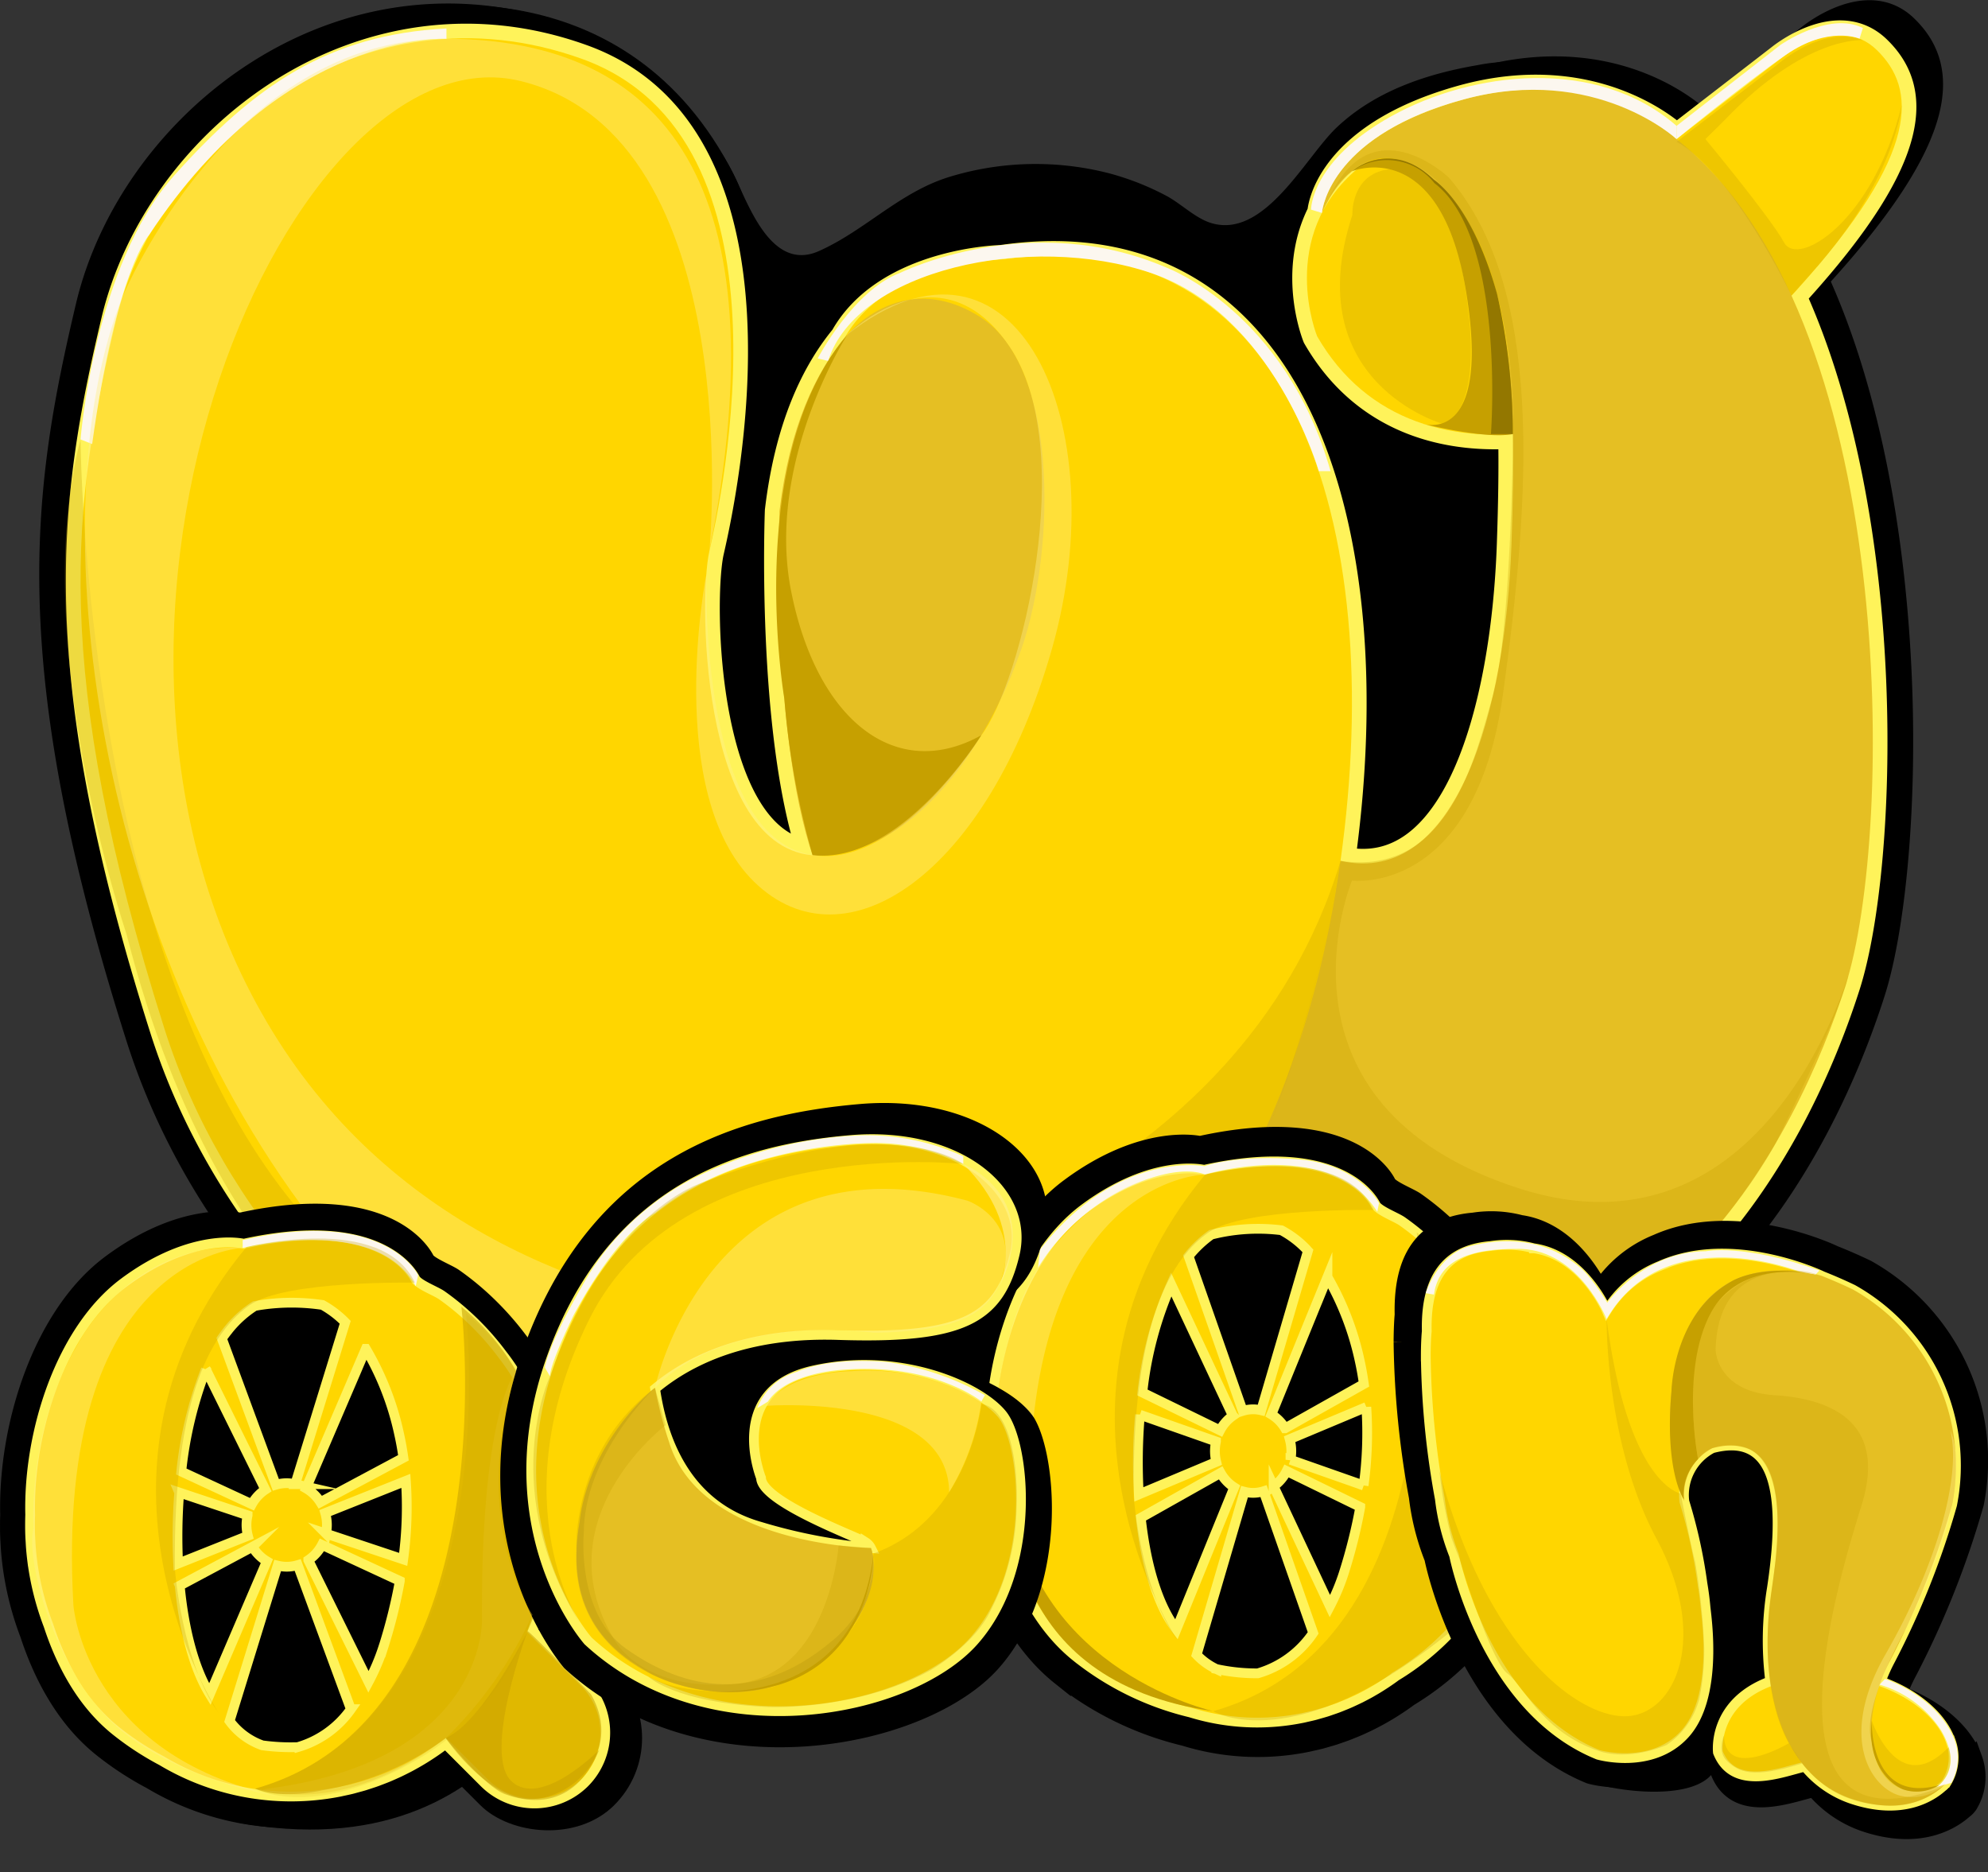 <svg xmlns="http://www.w3.org/2000/svg" width="203.464" height="191.596" viewBox="0 0 203.464 191.596">
  <rect x="0" y="0" width="203.464" height="191.596" fill="#333333" stroke="none"/>
  <g id="Group_1167" data-name="Group 1167" transform="translate(417.919 -212.133)">
    <rect id="Rectangle_1891" data-name="Rectangle 1891" width="19.406" height="33.718" rx="9.703" transform="translate(-385.75 379.887) rotate(-45)"/>
    <path id="Path_1352" data-name="Path 1352" d="M-228.813,240.51c13.3-14.685,12.686-21.415,8.509-25.466s-10.21.957-10.21.957l-10.984,8.48s-8.3-8.193-22.742-4.148S-279.05,232.3-279.05,232.3s1.6-3.937,4.631-5.331c-.281.193-.551.394-.805.606-8.664,7.242-4.332,17.791-4.332,17.791,4.6,7.99,12.35,10.868,20.721,10.347.077,3.692,0,7.624-.145,11.775-.619,17.327-5.724,36.2-18.1,33.416,5-35.685-5.207-68.136-35.891-63.668,0,0-12.1.255-16.619,8.29,0,0,.1-.127.283-.335-3.454,4.033-6.142,9.971-7.18,18.639,0,0-.927,23.217,3.5,36.465-11.729-1.029-12.106-27.022-10.926-32.188,1.238-5.415,9.747-43.724-13.459-52.107s-44.865,8.583-49.4,27.767-7.013,36.6,5.157,74.921,59.461,67.539,102.133,31.375h0a42.882,42.882,0,0,0,22.043,7.361c34.242,1.65,48.681-27.228,53.838-43.318,4.034-12.586,5.227-48.9-5.724-73.053C-229.158,240.872-228.979,240.694-228.813,240.51Z" transform="translate(-2.401 -0.308)" stroke="#000" stroke-miterlimit="10" stroke-width="2"/>
    <path id="Path_1353" data-name="Path 1353" d="M-352.822,213.154s22.211-4.96,33.5,15.919S-353.319,213.249-352.822,213.154Z" transform="translate(-23.987 0)"/>
    <path id="Path_1354" data-name="Path 1354" d="M-240.259,219.988a16.673,16.673,0,0,0-7.339-.165c-5.26.9-10.49,2.657-14.429,6.378-3.186,3.01-7.366,11.429-12.83,9.791-1.642-.492-3.094-1.991-4.621-2.8a27.7,27.7,0,0,0-5.708-2.26,30.152,30.152,0,0,0-16.225.253c-5.246,1.521-8.783,5.514-13.606,7.667-4.542,2.028-6.884-3.858-8.4-7.154-3.6-7.847-12.6-15-21.252-16.306a.473.473,0,0,0-.42.788.467.467,0,0,1-.4.779,12.844,12.844,0,0,0-13.721,9.178c-.833,2.862-1.546,5.294-1.732,5.894-.517,1.665-4.375,36.607-4.966,42.154-.565,5.3,12.661,39.721,13.838,42.77a.46.46,0,0,0,.308.279c3.7,1.047,51.861,14.673,55.908,14.79s44.794-21.213,47.824-22.8a.458.458,0,0,0,.231-.293l8.314-31.379a.42.42,0,0,1,.025-.071l12.111-27.21a.485.485,0,0,0,.041-.19l.061-22.4a.473.473,0,0,0-.238-.411l-5.861-3.335c-2.122-1.207-4.147-2.984-6.442-3.785C-239.944,220.085-240.1,220.034-240.259,219.988Z" transform="translate(-19.084 -1.027)"/>
    <path id="Path_1355" data-name="Path 1355" d="M-229.738,243.7c12.859-14.192,12.261-20.7,8.224-24.613s-9.869.925-9.869.925L-242,228.21s-8.025-7.919-21.98-4.009-14.313,11.567-14.313,11.567,1.544-3.806,4.476-5.153c-.272.187-.533.38-.778.586-8.373,7-4.187,17.2-4.187,17.2,4.45,7.722,11.936,10.5,20.027,10,.074,3.568,0,7.368-.14,11.381-.6,16.746-5.532,34.988-17.494,32.3,4.835-34.49-5.032-65.853-34.689-61.535,0,0-11.7.247-16.063,8.012,0,0,.094-.123.274-.323-3.338,3.9-5.936,9.637-6.939,18.015,0,0-.9,22.439,3.382,35.243-11.336-.995-11.7-26.116-10.56-31.11,1.2-5.233,9.42-42.26-13.008-50.362s-43.362,8.3-47.748,26.837-6.778,35.372,4.984,72.411,57.469,65.277,98.711,30.325h0a41.445,41.445,0,0,0,21.306,7.114c33.094,1.6,47.05-26.316,52.034-41.867,3.9-12.163,5.052-47.261-5.532-70.606C-230.071,244.052-229.9,243.879-229.738,243.7Z" transform="translate(-4.333 -1.841)" fill="#ffd600" stroke="#fff35a" stroke-miterlimit="10" stroke-width="3"/>
    <g id="Group_1166" data-name="Group 1166" transform="translate(-409.675 215.718)">
      <g id="Group_1165" data-name="Group 1165" transform="translate(125.515)">
        <path id="Path_1356" data-name="Path 1356" d="M-166.931,228.21l10.616-8.2s5.831-4.84,9.869-.925,4.635,10.421-8.224,24.613-38.876,22.337-49.044,4.694c0,0-4.186-10.2,4.187-17.2S-166.931,228.21-166.931,228.21Z" transform="translate(204.76 -217.56)" fill="#ffd600"/>
      </g>
      <path id="Path_1357" data-name="Path 1357" d="M-235.555,239.09s4.146-10.249,11.772-3.072,8.224,20.335,7.625,37.081-5.532,34.988-17.494,32.3-3.588-52.183-23.475-60.557c0,0-29.9-9.013-33.941,24.725,0,0-1.047,26.113,4.485,38.075S-267.1,358.428-234,360.023s47.05-26.316,52.034-41.867,5.483-68.581-17.295-86.624c0,0-8.025-7.919-21.98-4.009S-235.555,239.09-235.555,239.09Z" transform="translate(362.605 -220.883)" fill="#e5bf23"/>
      <path id="Path_1358" data-name="Path 1358" d="M-327.141,248.748s5.646-7.382,13.919-2.1,7.675,25.12,3.788,34.988c0,0-6.28,18.541-19.289,20.036s-13.457-25.867-12.261-31.1,9.42-42.26-13.008-50.362-43.362,8.3-47.748,26.837-6.778,35.372,4.984,72.411,57.469,65.277,98.711,30.325c0,0,16.82-13.022,21.655-47.512s-5.032-65.853-34.689-61.535C-311.078,240.736-322.775,240.983-327.141,248.748Z" transform="translate(405.342 -217.757)" fill="#ffd600"/>
    </g>
    <path id="Path_1359" data-name="Path 1359" d="M-367.893,216.483v1.065s-16.549-.978-30.422,20.055c0,0-3.382,3.642-5.839,21.411l-1.188-.473s1.377-17.863,9.6-27.03S-380.012,217.121-367.893,216.483Z" transform="translate(-4.333 -1.438)" fill="#fcf7ef"/>
    <path id="Path_1360" data-name="Path 1360" d="M-283.708,263.616l-1.071-.252s3.654-6.993,8.443-8.758c0,0,13.295-6.615,27.345-.5,0,0,12.1,4.537,16.7,20.793h-1.2s-4.565-16.016-17.118-20.263S-280.809,254.354-283.708,263.616Z" transform="translate(-49.453 -14.547)" fill="#fcf7ef"/>
    <path id="Path_1361" data-name="Path 1361" d="M-202.973,238.4l-1.114-.339s-.039-4.98,8.23-9.564,20.975-6.143,29.178.992v1.353s-8.285-7.677-21.685-4.09S-202.9,237.671-202.973,238.4Z" transform="translate(-79.652 -4.475)" fill="#fcf7ef"/>
    <path id="Path_1362" data-name="Path 1362" d="M-144.307,226.133l10.612-8.269s4.962-3.5,8.459-1.748l-.343,1.094s-3.175-1.384-7.555,1.666-11.172,8.611-11.172,8.611Z" transform="translate(-102.024 -1.117)" fill="#fcf7ef"/>
    <path id="Path_1363" data-name="Path 1363" d="M-197.394,239.067s9.02-3.78,11.666,12.224-4.393,13.613-4.393,13.613,6.3,1.613,9.191,1.057c0,0,.492-22.935-11.037-27.875A5.583,5.583,0,0,0-197.394,239.067Z" transform="translate(-82.157 -9.405)" fill="#c6a000"/>
    <path id="Path_1364" data-name="Path 1364" d="M-197.394,239.061s3.984-3.449,8.384.867c0,0,3.908,2.407,6.47,11.678a65.911,65.911,0,0,1,1.609,14.348h-2.239s1.537-20.1-5.788-25.68A6.167,6.167,0,0,0-197.394,239.061Z" transform="translate(-82.157 -9.4)" fill="#937700"/>
    <path id="Path_1365" data-name="Path 1365" d="M-188.886,265.552s-14.817-4.246-9.2-21.367c0,0-.166-3.579,2.92-4.5,0,0,7.252-2.885,9.006,14.886C-186.157,254.569-184.859,264.354-188.886,265.552Z" transform="translate(-81.423 -10.056)" fill="#c6a000" opacity="0.29"/>
    <path id="Path_1366" data-name="Path 1366" d="M-213.432,242.117s1.869-5.572,7.54-4.69,12.178,12.359,11.621,28.861c0,0-.243,19.747-2.043,25.877s-4.377,18.607-15.609,16.967c0,0-4.665,33.924-21.165,49.524,0,0,27.2,8.148,42.492,1.294,0,0,14.815-6.836,23.2-21.9,0,0,6.445-12.973,7.361-16.823s-7.043,29.989-33.632,21.42-17.084-31.5-17.084-31.5,12.548,1.638,15.446-19.029,4.159-41.711-5.544-52.927C-200.851,239.191-209.126,231.307-213.432,242.117Z" transform="translate(-68.798 -8.898)" fill="#c6a000" opacity="0.29"/>
    <path id="Path_1367" data-name="Path 1367" d="M-125.236,218.174s-5.813-.54-14.129,8.155l-1.985,1.967s6.663,8.035,8.057,10.595,9.065-2.071,12.034-14.074c0,0-.528,6.96-8.277,16.1l-3.007,3.4s-6.119-12.746-11.763-15.743l10.329-7.913S-129.348,216.54-125.236,218.174Z" transform="translate(-102.024 -1.928)" fill="#c6a000" opacity="0.29"/>
    <path id="Path_1368" data-name="Path 1368" d="M-277.351,326.825s-5.123,36.831-21.655,47.512c0,0,1.447,4.556-21.662,15.129,0,0-20.515,5.509-49.652-9.08,0,0-21.092-6.244-31.3-46.128,0,0-10.133-29.868-4.685-50.564,0,0,.616,123.95,79.286,85.719C-327.018,369.413-287.667,361.229-277.351,326.825Z" transform="translate(-3.37 -26.592)" fill="#c6a000" opacity="0.29"/>
    <path id="Path_1369" data-name="Path 1369" d="M-284.287,266.569s-8.389,13.036-5.743,26.289,10.764,19.551,19.465,14.7c0,0-8.289,13.319-17.279,12.268a82.21,82.21,0,0,1-2.888-16S-294.99,279.1-284.287,266.569Z" transform="translate(-46.912 -20.183)" fill="#c6a000"/>
    <path id="Path_1370" data-name="Path 1370" d="M-303.61,288.6s-4.4,22.421,4.885,31.494,23.891-.756,30.479-23.817-3.664-45.817-20.937-32.171c0,0,9.382-9.317,16.564,1.156s1.194,34.6-2.842,39.834c0,0-8.338,13.659-17.279,12.268S-303.726,299.951-303.61,288.6Z" transform="translate(-42.016 -17.721)" fill="#fe8" opacity="0.42"/>
    <path id="Path_1371" data-name="Path 1371" d="M-340.717,270.609s4.078-42.325-19.292-48.1-50.273,55.039-26,96.3,82.359,30.469,82.359,30.469-50.648,22.484-75.459-7.4-30.377-75.743-21.671-97.295c0,0,10.974-26.478,33.152-26.409S-333.213,232.989-340.717,270.609Z" transform="translate(-4.599 -2.075)" fill="#fe8" opacity="0.42"/>
    <path id="Path_1372" data-name="Path 1372" d="M-225.775,468.562s.912-15.642-8.066-13c-3.1.914-10.347,6.969-15.216,5.716l-11.783-7.79-16.076,4.106-20.662-1.357L-309.588,450l-7.523-.63-35.957.74-7.77.726-17.768,13.442-15.444-2.016-5.223-20.889,1.713-12.387,2.194-9.443s9.451-4.75,9.955-4.517,12.148,1.419,12.148,1.419l6.5,7.522,11.429,3.087,13.648-4.435,15-4.84,21.8-2.1,13.372-4.934,13.344-3.427,8.821,6.874,39.191,16.648a14.327,14.327,0,0,1,3.529,8.234c.63,5.418,4.158,18.272,4.158,20.415s-3.127,8.39-3.127,8.39Z" transform="translate(-6.604 -72.858)"/>
    <path id="Path_1373" data-name="Path 1373" d="M-346.116,475.662s-6,26.134-34.329,21.618C-399.938,494.173-346.116,475.662-346.116,475.662Z" transform="translate(-12.058 -98.435)"/>
    <path id="Path_1374" data-name="Path 1374" d="M-204.774,415.78a25.128,25.128,0,0,0-2.975-4.845,30.457,30.457,0,0,0-4.016-4.4,29,29,0,0,0-2.666-2.123c-.661-.466-2.579-1.18-2.957-1.824,0,0-3.259-7.411-19.1-3.914,0,0-5.637-1.395-13.329,4.32s-11.367,18.853-10.294,28.488c0,0,.566,14.394,9.41,21.44a32.478,32.478,0,0,0,12.665,6.173,25.241,25.241,0,0,0,11.182.848q.689-.1,1.365-.242c.151-.031.3-.069.447-.1.3-.066.6-.132.891-.208.177-.046.351-.1.526-.15.262-.074.524-.147.783-.23.187-.059.372-.126.557-.19.242-.083.484-.165.722-.255.191-.071.379-.15.568-.226.228-.092.457-.184.683-.282.19-.083.379-.172.567-.26.218-.1.435-.2.649-.31.19-.094.378-.194.566-.293.207-.109.412-.22.616-.335q.283-.161.561-.327.3-.177.587-.36t.552-.359q.283-.188.559-.383c.179-.126.357-.252.532-.382a28.953,28.953,0,0,0,6.294-5.146c3.673-4.074,5.375-9.953,6.232-15.261A33.746,33.746,0,0,0-204.774,415.78Zm-30.363,38.477a7.209,7.209,0,0,1-2.186-1.585l.2-.677h0L-232,434.522a3.908,3.908,0,0,0,.961.124,3.9,3.9,0,0,0,1.169-.183l5.523,15.773a11.176,11.176,0,0,1-6.164,4.5A20.95,20.95,0,0,1-235.137,454.257Zm1.529-48.784a21.1,21.1,0,0,1,5.719-.071,11.037,11.037,0,0,1,2.754,2.078c.071.072.132.158.2.232l-1.4,4.775h0l-3.8,12.966a3.916,3.916,0,0,0-.9-.108,3.9,3.9,0,0,0-1.15.177l-6.033-17.229a12.425,12.425,0,0,1,2.531-2.4C-235.009,405.722-234.316,405.578-233.608,405.473Zm12.671,38.1a23.459,23.459,0,0,1-1.547,3.693l-6.271-13.352a4.528,4.528,0,0,0,1.451-1.7l8.2,4A58.64,58.64,0,0,1-220.937,443.571Zm-18.646,6.28c-2.1-2.739-3.4-7.277-3.961-12.426l8.888-5a4.471,4.471,0,0,0,1.518,1.609Zm-4.057-23.906,8.47,2.975a5.048,5.048,0,0,0-.119,1.074,5.047,5.047,0,0,0,.15,1.206l-8.624,3.617A61.969,61.969,0,0,1-243.64,425.945Zm19.8-12.683,1.081-2.653a32,32,0,0,1,3.584,9.3c.193.864.345,1.735.471,2.609l-8.772,4.935A4.45,4.45,0,0,0-229,425.915l5.156-12.653Zm5.113,20.561-8.151-2.863a5.143,5.143,0,0,0,.093-.965,5.056,5.056,0,0,0-.179-1.332l8.532-3.578A43.292,43.292,0,0,1-218.732,433.823Zm-20.1-19.543h0l5.533,11.78a4.511,4.511,0,0,0-1.427,1.625l-8.651-4.222a40.265,40.265,0,0,1,3.212-12.022Z" transform="translate(-58.617 -69.274)" stroke="#000" stroke-miterlimit="10" stroke-width="2"/>
    <path id="Path_1375" data-name="Path 1375" d="M-205.505,418.359a23.06,23.06,0,0,0-2.735-4.453,28,28,0,0,0-3.691-4.04,26.616,26.616,0,0,0-2.45-1.951c-.608-.428-2.371-1.084-2.718-1.676,0,0-3-6.812-17.555-3.6,0,0-5.182-1.282-12.251,3.97s-10.448,17.329-9.461,26.184c0,0,.521,13.23,8.649,19.706a29.839,29.839,0,0,0,11.641,5.674,23.2,23.2,0,0,0,10.277.78c.422-.063.84-.138,1.255-.222.138-.028.273-.063.411-.094.274-.061.549-.121.819-.192.163-.043.322-.092.484-.138.241-.068.482-.135.72-.21.173-.055.342-.116.512-.175.222-.076.444-.151.663-.234.176-.066.349-.138.522-.208.21-.084.421-.169.628-.26.175-.076.348-.158.521-.238.2-.093.4-.187.6-.285.175-.088.347-.179.52-.27.19-.1.379-.2.566-.308s.345-.2.516-.3.361-.218.539-.331.34-.218.507-.329.344-.233.514-.352.327-.232.489-.352a26.609,26.609,0,0,0,5.785-4.729c3.375-3.745,4.94-9.149,5.727-14.027A31.01,31.01,0,0,0-205.505,418.359Zm-27.908,35.366a6.641,6.641,0,0,1-2.009-1.457l.183-.623h0l4.71-16.061a3.583,3.583,0,0,0,.882.114,3.585,3.585,0,0,0,1.074-.168l5.076,14.5a10.275,10.275,0,0,1-5.666,4.139A19.264,19.264,0,0,1-233.413,453.725Zm1.405-44.839a19.392,19.392,0,0,1,5.256-.065,10.137,10.137,0,0,1,2.531,1.91c.066.066.121.145.186.213l-1.287,4.388h0l-3.495,11.917a3.575,3.575,0,0,0-.83-.1,3.575,3.575,0,0,0-1.057.163l-5.545-15.836a11.459,11.459,0,0,1,2.327-2.205C-233.3,409.114-232.658,408.982-232.008,408.886Zm11.646,35.017a21.572,21.572,0,0,1-1.421,3.394l-5.764-12.272a4.161,4.161,0,0,0,1.333-1.561l7.539,3.679A53.807,53.807,0,0,1-220.362,443.9Zm-17.138,5.773c-1.933-2.517-3.126-6.689-3.641-11.421l8.169-4.6a4.109,4.109,0,0,0,1.395,1.479Zm-3.729-21.973,7.786,2.735a4.65,4.65,0,0,0-.109.987,4.638,4.638,0,0,0,.137,1.109l-7.926,3.324A57.144,57.144,0,0,1-241.229,427.7Zm18.2-11.658.994-2.438a29.435,29.435,0,0,1,3.295,8.55c.177.794.317,1.6.432,2.4l-8.063,4.536a4.1,4.1,0,0,0-1.4-1.417l4.738-11.63Zm4.7,18.9-7.492-2.632a4.637,4.637,0,0,0,.086-.887,4.648,4.648,0,0,0-.165-1.224l7.842-3.288A39.78,39.78,0,0,1-218.334,434.943Zm-18.472-17.962h0l5.085,10.827a4.15,4.15,0,0,0-1.312,1.494l-7.951-3.88a37.018,37.018,0,0,1,2.952-11.05Z" transform="translate(-60.024 -70.785)" fill="#ffd600" stroke="#fff35a" stroke-miterlimit="10" stroke-width="1"/>
    <path id="Path_1376" data-name="Path 1376" d="M-360.959,452.218c.039-.116.079-.231.118-.347.106-.323.2-.648.3-.976q.052-.176.1-.352.137-.5.258-1c.028-.118.056-.235.083-.354q.116-.506.216-1.018c.023-.116.044-.232.065-.348.063-.347.122-.7.173-1.048.016-.109.031-.219.046-.329.049-.36.093-.721.13-1.085.01-.1.018-.2.026-.3.034-.375.064-.752.084-1.131,0-.083.006-.166.01-.25.018-.4.031-.8.034-1.2,0-.055,0-.11,0-.165,0-.395,0-.79-.017-1.188a32.151,32.151,0,0,0-2.6-12.966,24.91,24.91,0,0,0-2.947-4.8,30.185,30.185,0,0,0-3.978-4.353,28.637,28.637,0,0,0-2.64-2.1c-.655-.461-2.555-1.168-2.928-1.807,0,0-3.228-7.341-18.917-3.877,0,0-5.583-1.382-13.2,4.278-6.948,5.162-10.575,16.435-10.354,25.619q-.021.577-.019,1.158c0,.055,0,.11,0,.165,0,.366.009.733.025,1.1.007.164.019.328.028.492.016.277.03.554.054.832.039.464.087.929.148,1.4a30.9,30.9,0,0,0,1.782,7.055c1.329,4.062,3.6,8.553,7.458,11.63a32.216,32.216,0,0,0,5.024,3.283,27.767,27.767,0,0,0,18.154,3.671c.479-.068.953-.148,1.423-.239.158-.031.312-.069.469-.1.31-.066.621-.131.927-.207.185-.046.366-.1.549-.148.273-.073.547-.145.817-.227.2-.059.387-.125.579-.188.253-.082.506-.163.755-.253.2-.071.394-.148.59-.223.239-.092.478-.183.714-.281.2-.082.394-.17.59-.257.227-.1.454-.2.678-.307.2-.094.393-.192.588-.29.216-.109.432-.219.645-.333.2-.105.39-.213.583-.323s.41-.235.613-.357.385-.235.576-.355.391-.25.583-.379.38-.256.568-.388.367-.263.549-.4.376-.28.561-.423c.076-.059.155-.117.23-.177a27.466,27.466,0,0,0,4.705-4.091,24.436,24.436,0,0,0,4.978-9.714Zm-30.341,14.33a7.632,7.632,0,0,1-3.606-2.676l5.294-17.142a4.267,4.267,0,0,0,1,.123,4.266,4.266,0,0,0,1.218-.181l5.861,15.9a10.868,10.868,0,0,1-5.869,4.181A22.989,22.989,0,0,1-391.3,466.549Zm.011-48.588a23.111,23.111,0,0,1,6.628.025,10.969,10.969,0,0,1,2.506,1.912l-1.547,5.009h0l-3.965,12.842a4.3,4.3,0,0,0-.942-.106,4.27,4.27,0,0,0-1.2.175l-5.947-16.129c.195-.289.394-.564.6-.823a12.009,12.009,0,0,1,3.022-2.763C-391.855,418.052-391.575,418-391.29,417.96Zm11.7,41.6-6.642-13.429a4.554,4.554,0,0,0,1.514-1.681l8.586,3.979a58.083,58.083,0,0,1-1.816,7.269A23.309,23.309,0,0,1-379.587,459.556Zm-17.5,1.355c-1.768-2.885-2.86-7.183-3.316-11.969l8.025-4.287a4.526,4.526,0,0,0,1.583,1.593Zm.356-34.228h0l5.771,11.667a4.54,4.54,0,0,0-1.489,1.609l-7.784-3.607a43.317,43.317,0,0,1,2.71-11.27Zm15.628-1.008,1.224-2.852a31.423,31.423,0,0,1,3.679,9.438c.19.854.341,1.714.465,2.577l-9.162,4.895a4.519,4.519,0,0,0-1.584-1.526l5.377-12.532Zm-19.357,12.991,7.545,2.517a4.759,4.759,0,0,0-.124,1.064,4.75,4.75,0,0,0,.156,1.195l-7.694,3.064A61.505,61.505,0,0,1-400.464,438.666Zm24.7,7.377-8.515-2.84a4.8,4.8,0,0,0,.1-.956,4.764,4.764,0,0,0-.186-1.318l8.9-3.544A42.872,42.872,0,0,1-375.761,446.043Z" transform="translate(0 -73.975)" stroke="#000" stroke-miterlimit="10" stroke-width="2"/>
    <path id="Path_1377" data-name="Path 1377" d="M-232.369,478.7s-18.234-4.032-20.5-21.711C-252.871,456.992-254.271,475.626-232.369,478.7Z" transform="translate(-61.388 -91.448)" fill="#c6a000"/>
    <path id="Path_1378" data-name="Path 1378" d="M-356.848,459.628l-5.315-5.315c.17-.5.332-1.009.477-1.518l.011-.035c.037-.107.074-.214.109-.322.1-.3.19-.6.278-.906.031-.108.063-.217.094-.327q.128-.459.24-.924c.026-.109.052-.218.078-.328q.108-.47.2-.946c.021-.107.041-.215.06-.322.059-.323.113-.646.161-.973.015-.1.028-.2.042-.3.045-.334.086-.67.12-1.007.009-.093.016-.186.025-.279.031-.349.059-.7.078-1.049,0-.077.006-.155.009-.232.016-.369.029-.738.031-1.11,0-.051,0-.1,0-.153,0-.367,0-.733-.016-1.1a29.843,29.843,0,0,0-2.415-12.033,23.121,23.121,0,0,0-2.735-4.453,27.964,27.964,0,0,0-3.692-4.04A26.605,26.605,0,0,0-371.457,420c-.608-.428-2.371-1.084-2.718-1.676,0,0-3-6.812-17.556-3.6,0,0-5.181-1.282-12.25,3.97-6.448,4.791-9.813,15.252-9.608,23.775q-.019.535-.018,1.075c0,.051,0,.1,0,.153,0,.34.009.681.024,1.022.006.152.017.3.026.457.015.257.028.514.05.772.036.431.081.862.137,1.3a28.72,28.72,0,0,0,1.655,6.547c1.233,3.769,3.337,7.938,6.921,10.793a29.852,29.852,0,0,0,4.662,3.047,25.767,25.767,0,0,0,16.846,3.407q.667-.095,1.321-.222c.146-.028.289-.064.435-.095.288-.061.576-.121.86-.191.172-.043.34-.092.509-.138.254-.068.508-.135.758-.21.181-.055.359-.116.538-.174.235-.076.469-.152.7-.235.184-.066.365-.137.548-.207.222-.085.444-.17.662-.26.185-.076.366-.158.548-.238.212-.093.422-.187.63-.286.183-.087.365-.178.546-.269.2-.1.4-.2.6-.309.182-.1.362-.2.541-.3s.381-.218.569-.331.358-.218.534-.33.362-.232.541-.352.353-.238.527-.36.34-.244.509-.369c.11-.081.218-.164.327-.246l3.972,3.972a7.277,7.277,0,0,0,10.26,0A7.277,7.277,0,0,0-356.848,459.628Zm-18.291-20.634a39.773,39.773,0,0,1-.272,8.035l-7.9-2.636a4.444,4.444,0,0,0,.09-.887,4.429,4.429,0,0,0-.173-1.224Zm-5.233-10.867,1.135-2.646a29.141,29.141,0,0,1,3.415,8.758c.177.792.317,1.591.432,2.393l-8.5,4.542a4.2,4.2,0,0,0-1.469-1.417l4.99-11.63Zm-13.039-4.464a11.157,11.157,0,0,1,2.8-2.564c.261-.046.521-.095.785-.131a21.439,21.439,0,0,1,6.151.023,10.213,10.213,0,0,1,2.326,1.774l-1.435,4.649-3.681,11.917a3.987,3.987,0,0,0-.874-.1,3.952,3.952,0,0,0-1.113.163l-5.518-14.968Q-393.7,424.025-393.411,423.664Zm-2.2,3.913.735,1.486,5.355,10.827a4.223,4.223,0,0,0-1.381,1.494l-7.224-3.348A40.2,40.2,0,0,1-395.61,427.577Zm-2.726,12.606,7,2.336a4.453,4.453,0,0,0-.115.987,4.43,4.43,0,0,0,.145,1.109l-7.14,2.843A57.157,57.157,0,0,1-398.336,440.184Zm.053,9.536,7.446-3.979a4.209,4.209,0,0,0,1.469,1.479l-5.838,13.607C-396.847,458.15-397.86,454.161-398.283,449.72Zm12.071,16.525a21.375,21.375,0,0,1-3.619-.185,7.085,7.085,0,0,1-3.347-2.484l4.913-15.909a3.965,3.965,0,0,0,.929.114,3.958,3.958,0,0,0,1.131-.168l5.439,14.751A10.081,10.081,0,0,1-386.212,466.245Zm8.774-10.26a21.626,21.626,0,0,1-1.523,3.584l-6.164-12.462a4.231,4.231,0,0,0,1.4-1.561l7.968,3.693A53.956,53.956,0,0,1-377.437,455.985Z" transform="translate(-1.24 -75.307)" fill="#ffd600" stroke="#fff35a" stroke-miterlimit="10" stroke-width="1"/>
    <path id="Path_1379" data-name="Path 1379" d="M-342.4,465.222s-5.671-5.86-6.49-6.49l1.512-3.591-.964-.685c2.267-8.657,2.773-20.582-7.33-28.913,0,0,4.948,41.957-21.1,49.319,0,0,2.263,1.158,6.867.167a29.79,29.79,0,0,0,12.634-5.333s4.285,6.3,8.7,6.238S-339.121,470.956-342.4,465.222Z" transform="translate(-15.026 -79.679)" fill="#c6a000" opacity="0.54"/>
    <path id="Path_1380" data-name="Path 1380" d="M-355.185,426.677s4.464,41.248-21.583,48.61c0,0,5.919,3.357,16.867-3.143a25.808,25.808,0,0,0,11.51-14.664C-345.723,448.744-344.325,435.633-355.185,426.677Z" transform="translate(-15.026 -80.103)" fill="#c6a000" opacity="0.14"/>
    <path id="Path_1381" data-name="Path 1381" d="M-282.407,423.947c-2.646-3.264-11.911-7.323-21.88-5.029S-310.2,431.27-310.2,431.27c.059,2.706,10.529,6.588,12.058,7.411a1.736,1.736,0,0,1,.611.675,62.782,62.782,0,0,1-12.745-2.456c-8.279-2.331-11.21-9.582-12.134-15.911,5.5-4.581,12.923-6.455,21.092-6.189,14.469.471,18.586-1.882,20.351-9.293s-6.7-14.234-18.939-13.176-27.409,5.323-34.468,25.175,4.235,32.556,4.235,32.556c14.028,12.969,37.055,8.381,44.467,0S-279.76,427.211-282.407,423.947Z" transform="translate(-30.024 -67.209)"/>
    <path id="Path_1382" data-name="Path 1382" d="M-283.436,426.3c-2.35-2.9-10.575-6.5-19.428-4.465s-5.248,10.967-5.248,10.967c.052,2.4,9.348,5.849,10.706,6.58a1.538,1.538,0,0,1,.543.6,55.722,55.722,0,0,1-11.317-2.18c-7.351-2.069-9.953-8.508-10.774-14.128,4.888-4.067,11.474-5.731,18.728-5.495,12.847.418,16.5-1.671,18.07-8.251s-5.953-12.638-16.816-11.7-24.337,4.726-30.6,22.352,3.76,28.906,3.76,28.906c12.456,11.516,32.9,7.442,39.482,0S-281.086,429.2-283.436,426.3Z" transform="translate(-31.917 -69.419)" fill="#ffd600" stroke="#fff35a" stroke-miterlimit="10" stroke-width="1"/>
    <path id="Path_1383" data-name="Path 1383" d="M-316.207,438.81s-5.579,4.025-7.539,12.9,1.836,14.364,8.912,17.137c0,0,9.291,3.716,15.969-2.427S-294.1,455.2-294.1,455.2s-17.443-.22-20.665-10.851A41.754,41.754,0,0,1-316.207,438.81Z" transform="translate(-34.678 -84.644)" fill="#e5bf23"/>
    <path id="Path_1384" data-name="Path 1384" d="M-141.746,484.408a6.155,6.155,0,0,0-4.995,7.132c.618,6.264-13.741,3.791-15.26,2.01s13.421-18.43,21.171-12.1-.472,3.387-.472,3.387" transform="translate(-95.362 -100.067)"/>
    <path id="Path_1385" data-name="Path 1385" d="M-199.262,413.386s5.213,41.636-20.834,49c0,0,8.263,5.059,24.5-8.312C-195.593,454.071-181.649,427.91-199.262,413.386Z" transform="translate(-73.661 -75.129)" fill="#c6a000" opacity="0.29"/>
    <path id="Path_1386" data-name="Path 1386" d="M-130.729,466.63c-.927-2.72-3.882-5.262-7.756-6.636a19.255,19.255,0,0,1,1.085-2.41,91.128,91.128,0,0,0,6.829-17.183,22.42,22.42,0,0,0-11.022-23.91c-1.218-.585-2.382-1.086-3.5-1.526l.023,0s-9.844-4.7-17.93-1.089a12.388,12.388,0,0,0-5.906,4.947s-2.607-6.079-8.043-6.9l-.032,0a11.653,11.653,0,0,0-4.818-.255c-3.9.329-7.25,2.419-7.081,9.46,0,0-.1.962-.109,2.792a93.17,93.17,0,0,0,1.561,15.817,24.881,24.881,0,0,0,1.578,6.253l.009.036s3.353,16.984,15.977,22.107c0,0,5.913,1.721,9.591-2.262s2.525-12.412,2.34-14.056l-.011-.093c-.076-.872-.191-1.735-.334-2.579a57.146,57.146,0,0,0-2.008-9.118c-.227-4.517,3.1-5.911,3.1-5.911,6.321-1.676,8.429,3.559,6.612,15.508a36.044,36.044,0,0,0-.188,10.356c-6.506,2.425-5.806,7.891-5.806,7.891,1.75,4.388,7.125,2.165,9.663,1.584a11.569,11.569,0,0,0,5.147,3.569c5.689,1.93,8.966-.3,10.094-1.316a1.722,1.722,0,0,0,.409-.406l.046-.054a5.353,5.353,0,0,0,.489-4.625Z" transform="translate(-85.3 -74.435)" stroke="#000" stroke-miterlimit="10" stroke-width="2"/>
    <path id="Path_1387" data-name="Path 1387" d="M-131.606,466.213c-.855-2.508-3.58-4.851-7.152-6.119a17.708,17.708,0,0,1,1-2.223,84,84,0,0,0,6.3-15.843,20.671,20.671,0,0,0-10.163-22.047c-1.123-.539-2.2-1-3.229-1.407l.021,0s-9.077-4.333-16.532-1a11.422,11.422,0,0,0-5.447,4.562s-2.4-5.605-7.416-6.359l-.029,0a10.739,10.739,0,0,0-4.442-.236c-3.6.3-6.685,2.23-6.529,8.722,0,0-.1.887-.1,2.574a85.862,85.862,0,0,0,1.44,14.584,22.928,22.928,0,0,0,1.454,5.766l.008.033s3.092,15.66,14.733,20.383c0,0,5.452,1.588,8.842-2.086s2.328-11.444,2.158-12.961l-.009-.085c-.071-.8-.177-1.6-.309-2.378a52.635,52.635,0,0,0-1.852-8.408,5.384,5.384,0,0,1,2.862-5.45c5.828-1.546,7.772,3.282,6.1,14.3a33.253,33.253,0,0,0-.174,9.549c-6,2.236-5.354,7.276-5.354,7.276,1.613,4.046,6.57,2,8.911,1.461a10.664,10.664,0,0,0,4.746,3.291c5.246,1.78,8.267-.273,9.307-1.213a1.586,1.586,0,0,0,.377-.375c.028-.031.043-.05.043-.05a4.936,4.936,0,0,0,.451-4.265Z" transform="translate(-86.671 -75.886)" fill="#ffd600" stroke="#fff35a" stroke-miterlimit="10" stroke-width="1"/>
    <path id="Path_1388" data-name="Path 1388" d="M-116.506,443.6a20.671,20.671,0,0,0-10.163-22.047c-1.123-.539-2.2-1-3.23-1.407-17.622-4.173-16.245,17.372-14.5,21.732.176.44.339.9.494,1.377a5.384,5.384,0,0,1,2.862-5.45c5.828-1.546,7.772,3.282,6.1,14.3s1.492,19.325,8.129,21.576,9.727-1.638,9.727-1.638c-7.223,3.6-9.841-4.877-5.709-12.6A84,84,0,0,0-116.506,443.6Z" transform="translate(-101.626 -77.461)" fill="#e5bf23"/>
    <path id="Path_1389" data-name="Path 1389" d="M-145.423,418.236l-1.586-.27s-13.806-5.518-19.808,4.831c0,0-2.762-6.952-8.741-7.177q-.118,0-.238-.006c-6.143-.048-8.269,1.8-8.695,4.678l-.84-.141s1.242-3.994,4.55-4.82,7.6-.915,11.247,2.2c0,0,.921.615,2.788,3.592,0,0,3.686-5.2,10.113-5.269,0,0,3.875-.793,11.6,1.977Z" transform="translate(-86.672 -75.673)" fill="#fcf7ef"/>
    <path id="Path_1390" data-name="Path 1390" d="M-214.019,406.727l.173-.882s-2.056-3.994-8.341-4.49-9.522.709-9.522.709-8.854-1.713-16.831,8.548l-.2,1.848a21.686,21.686,0,0,1,10.3-8.719s4.135-1.843,6.805-.827C-231.637,402.915-218.894,399.032-214.019,406.727Z" transform="translate(-62.939 -70.581)" fill="#fcf7ef"/>
    <path id="Path_1391" data-name="Path 1391" d="M-328.878,422.166l-.52-.9s.284-2.434,4.584-9.663a27.637,27.637,0,0,1,10.561-9.664,41.9,41.9,0,0,1,16.445-4.395,23.49,23.49,0,0,1,11.232,2.111v.788a19.767,19.767,0,0,0-9.388-2.143c-5.561.074-15.626,1.733-22.147,7.152,0,0-3.592,1.7-8.318,10.4C-326.429,415.85-328.87,420.827-328.878,422.166Z" transform="translate(-32.755 -69.182)" fill="#fcf7ef"/>
    <path id="Path_1392" data-name="Path 1392" d="M-361.111,418.8l.245-1.123s-3.382-6.983-17.957-3.592v.8S-365.089,411.42-361.111,418.8Z" transform="translate(-14.257 -75.043)" fill="#fcf7ef"/>
    <path id="Path_1393" data-name="Path 1393" d="M-293.581,438.581l-1.079.661a6.208,6.208,0,0,1,4.112-3.733s2.957-1.5,9.12-.992a28.2,28.2,0,0,1,10.065,3.4l-.359.636s-4.839-3.9-13.888-3.261C-285.61,435.3-291.533,435.462-293.581,438.581Z" transform="translate(-45.755 -82.998)" fill="#fcf7ef"/>
    <path id="Path_1394" data-name="Path 1394" d="M-103.757,497.056l-1.561.444s2.955-1.673.521-5.808a11.321,11.321,0,0,0-6.3-4.691l.556-.578s5.411,1.748,7.136,6.309A5.261,5.261,0,0,1-103.757,497.056Z" transform="translate(-114.454 -102.463)" fill="#fcf7ef"/>
    <path id="Path_1395" data-name="Path 1395" d="M-294.084,455.2s1.99,5.186-4.763,11.218-15.978,2.792-18.136,1.435-8.779-4.821-6.9-15.4c0,0,.41-7.316,7.69-13.649,0,0-7.29,6.8-7.29,14.932,0,0-.743,8.13,4.268,11.719s12.712,6.427,21.218-.8C-297.993,464.659-292.869,460.635-294.084,455.2Z" transform="translate(-34.695 -84.644)" fill="#d3b01c"/>
    <path id="Path_1396" data-name="Path 1396" d="M-130.476,420.042s-7.689-1.818-10.761,3.995-1.27,14.893-1.27,14.893a5.143,5.143,0,0,0-1.464,4.142s-1.991-2.86-1.259-11.09c0,0,.12-7.854,6.1-11.208C-139.133,420.774-136.208,418.883-130.476,420.042Z" transform="translate(-101.619 -77.479)" fill="#c6a000"/>
    <path id="Path_1397" data-name="Path 1397" d="M-105.421,481.917a4.882,4.882,0,0,1-4.522,1.3c-2.89-.567-6.734-5.671-1.63-14.554s7.762-18.034,6.616-22.809c0,0,1.213,2.106.165,7.567s-4.731,12.713-4.731,12.713-4.71,8.132-3.466,11.572C-112.989,477.709-112.091,484.96-105.421,481.917Z" transform="translate(-113.341 -87.281)" fill="#fe8" opacity="0.42"/>
    <path id="Path_1398" data-name="Path 1398" d="M-128.514,420.13s-10.527-3.079-10.811,7.6c0,0,.094,4.257,6.049,4.633s11.516,2.868,8.877,11.309-10.875,36.07,8.27,28.777a7.837,7.837,0,0,1-5.649,1.91c-3.528-.193-7.094-1.275-9.911-6.168,0,0-3.025-4.3-2.164-13.758l.549-4.26s1.716-10.031-2.531-12.268c0,0-3.479-1.417-5.281.985,0,0-2.1-11.314,1.853-15.833A9.746,9.746,0,0,1-128.514,420.13Z" transform="translate(-103.01 -77.441)" fill="#c6a000" opacity="0.29"/>
    <path id="Path_1399" data-name="Path 1399" d="M-112.392,493.241s2.693,8.069,7.86,2.717a3.678,3.678,0,0,1-1.166,4.05s-3.9,1.836-5.9-1.846A9.416,9.416,0,0,1-112.392,493.241Z" transform="translate(-113.955 -105.014)" fill="#c6a000" opacity="0.29"/>
    <path id="Path_1400" data-name="Path 1400" d="M-105.55,499.843a4.279,4.279,0,0,1-3.688.42c-1.822-.8-3.632-3.134-3.176-7.022C-112.413,493.241-112.753,501.828-105.55,499.843Z" transform="translate(-113.934 -105.014)" fill="#c6a000"/>
    <path id="Path_1401" data-name="Path 1401" d="M-130.06,496.458s-6.507,3.895-6.649-.784c0,0-.756,1.678.379,2.67s2.386,1.82,7.632.189C-128.7,498.533-129.972,496.613-130.06,496.458Z" transform="translate(-104.775 -105.925)" fill="#c6a000" opacity="0.29"/>
    <path id="Path_1402" data-name="Path 1402" d="M-165.974,427.557s-.161,12.675,5.1,22.471,2.173,17.432-2.552,18.13-14.554-5.948-19.658-25.046a46.236,46.236,0,0,0,1.229,6.849c.661,1.792.8,2.075.8,2.075s3.166,10.472,4.915,11.781,3.5,6.009,9.451,7.972c0,0,2.741,1.063,6.852-.638a8.233,8.233,0,0,0,3.355-4.749,25.1,25.1,0,0,0,.5-5.174,69.129,69.129,0,0,0-.922-8.79c-.4-1.417-1.491-7.027-1.491-7.027S-163.753,444.616-165.974,427.557Z" transform="translate(-87.513 -80.432)" fill="#c6a000" opacity="0.29"/>
    <path id="Path_1403" data-name="Path 1403" d="M-234.052,403.835s-14.838.189-17.556,24.835a10.228,10.228,0,0,0-3.588-3s.814-7.122,4.037-12.287C-251.159,413.38-244.283,402.323-234.052,403.835Z" transform="translate(-60.524 -71.501)" fill="#fe8" opacity="0.42"/>
    <path id="Path_1404" data-name="Path 1404" d="M-209.687,407.024s-13.265-.258-16.908,2.292-7.883,8.888-7.653,27.078c0,0,.742,9.59,4.438,14.618,0,0-16.1-24.75,2.873-47.622C-226.937,403.391-213.1,399.82-209.687,407.024Z" transform="translate(-67.639 -71.057)" fill="#c6a000" opacity="0.29"/>
    <path id="Path_1405" data-name="Path 1405" d="M-366.5,418.906s-13.265-.258-16.908,2.292-7.884,8.888-7.654,27.078c0,0,.743,9.59,4.438,14.618,0,0-16.1-24.75,2.873-47.622C-383.749,415.273-369.91,411.7-366.5,418.906Z" transform="translate(-8.953 -75.504)" fill="#c6a000" opacity="0.29"/>
    <path id="Path_1406" data-name="Path 1406" d="M-278.387,441.439s-1.207,11.775-11.029,15.3c0,0,1.331,8.947-10.326,13.673,0,0-7.74,1.549-12.728-1.071,0,0,2.583,2.646,12.255,3.119,0,0,9.073.41,16.681-3.8,0,0,4.521-2.6,6.144-6.191a23.524,23.524,0,0,0,2.6-10.334C-274.588,447.528-275.494,441.887-278.387,441.439Z" transform="translate(-39.09 -85.628)" fill="#c6a000" opacity="0.29"/>
    <path id="Path_1407" data-name="Path 1407" d="M-293.187,439.593s18.618-1.418,18.713,8.837a23.917,23.917,0,0,0,3.3-9.286,22.964,22.964,0,0,0-13.274-3.1S-291.06,436.049-293.187,439.593Z" transform="translate(-46.306 -83.585)" fill="#fe8" opacity="0.42"/>
    <path id="Path_1408" data-name="Path 1408" d="M-285.8,465.9s-.115,15.372-17,14.081C-302.8,479.976-287.568,481.773-285.8,465.9Z" transform="translate(-42.709 -94.78)" fill="#c6a000"/>
    <path id="Path_1409" data-name="Path 1409" d="M-316.21,438.81l1.089,3.816s-12.46,9.421-5.442,21.641c0,0,2.546,5.632,12.374,4.862s10.773-14.19,10.773-14.19l3.311.264s1.532,5.786-4.763,11.218a16.066,16.066,0,0,1-14.849,2.78s-11.034-2.505-10.535-13.677C-324.252,455.525-324.861,445.3-316.21,438.81Z" transform="translate(-34.674 -84.644)" fill="#c6a000" opacity="0.29"/>
    <path id="Path_1410" data-name="Path 1410" d="M-311.391,426.632s5.524-26.212,31.975-19.155c0,0,5.634,1.93,3.39,8.254a6.837,6.837,0,0,1-3.811,3.844c-3.151,1.48-9.195,1.417-9.195,1.417S-303.691,418.82-311.391,426.632Z" transform="translate(-39.494 -72.466)" fill="#fe8" opacity="0.42"/>
    <path id="Path_1411" data-name="Path 1411" d="M-257.355,414.931s3.132-6.045-3.61-12.723C-260.965,402.208-252.627,405.46-257.355,414.931Z" transform="translate(-58.365 -70.945)" fill="#fe8" opacity="0.67"/>
    <path id="Path_1412" data-name="Path 1412" d="M-326.129,448.632s-8.916-12.555.535-31.682S-287.285,401-287.285,401s-7.1-5.6-26.672,1.892c0,0-9.6,2.77-15.63,19.829C-329.587,422.726-335.171,434.512-326.129,448.632Z" transform="translate(-32.046 -69.742)" fill="#c6a000" opacity="0.29"/>
    <path id="Path_1413" data-name="Path 1413" d="M-391.709,415.907s-19.344.693-17.327,36.552c0,0,1.1,15.332,20.9,19.547,0,0-9.007-1.282-15.67-6.433s-10.207-17.33-9.309-21c0,0-.709-10,4.537-18.838C-408.58,425.736-403.24,415.2-391.709,415.907Z" transform="translate(-1.372 -76.059)" fill="#fe8" opacity="0.42"/>
    <path id="Path_1414" data-name="Path 1414" d="M-337.224,478.582s-4.52,9.2-8.38,10.963c0,0,3.985,4.978,6.064,5.734s6.994,1.89,9.64-4.537c0,0-5.954,6.049-8.978,3.214S-337.224,478.582-337.224,478.582Z" transform="translate(-26.69 -99.528)" fill="#c6a000" opacity="0.51"/>
    <path id="Path_1415" data-name="Path 1415" d="M-347.929,460.966s-6.562-9.35-1.647-24.976c0,0-3.654,3.78-3.528,25.581,0,0,.378,14.492-22.431,17.265,0,0,7.972,3.024,18.729-5.23A42.29,42.29,0,0,0-347.929,460.966Z" transform="translate(-15.488 -83.588)" fill="#e5bf23" opacity="0.35"/>
  </g>
</svg>
